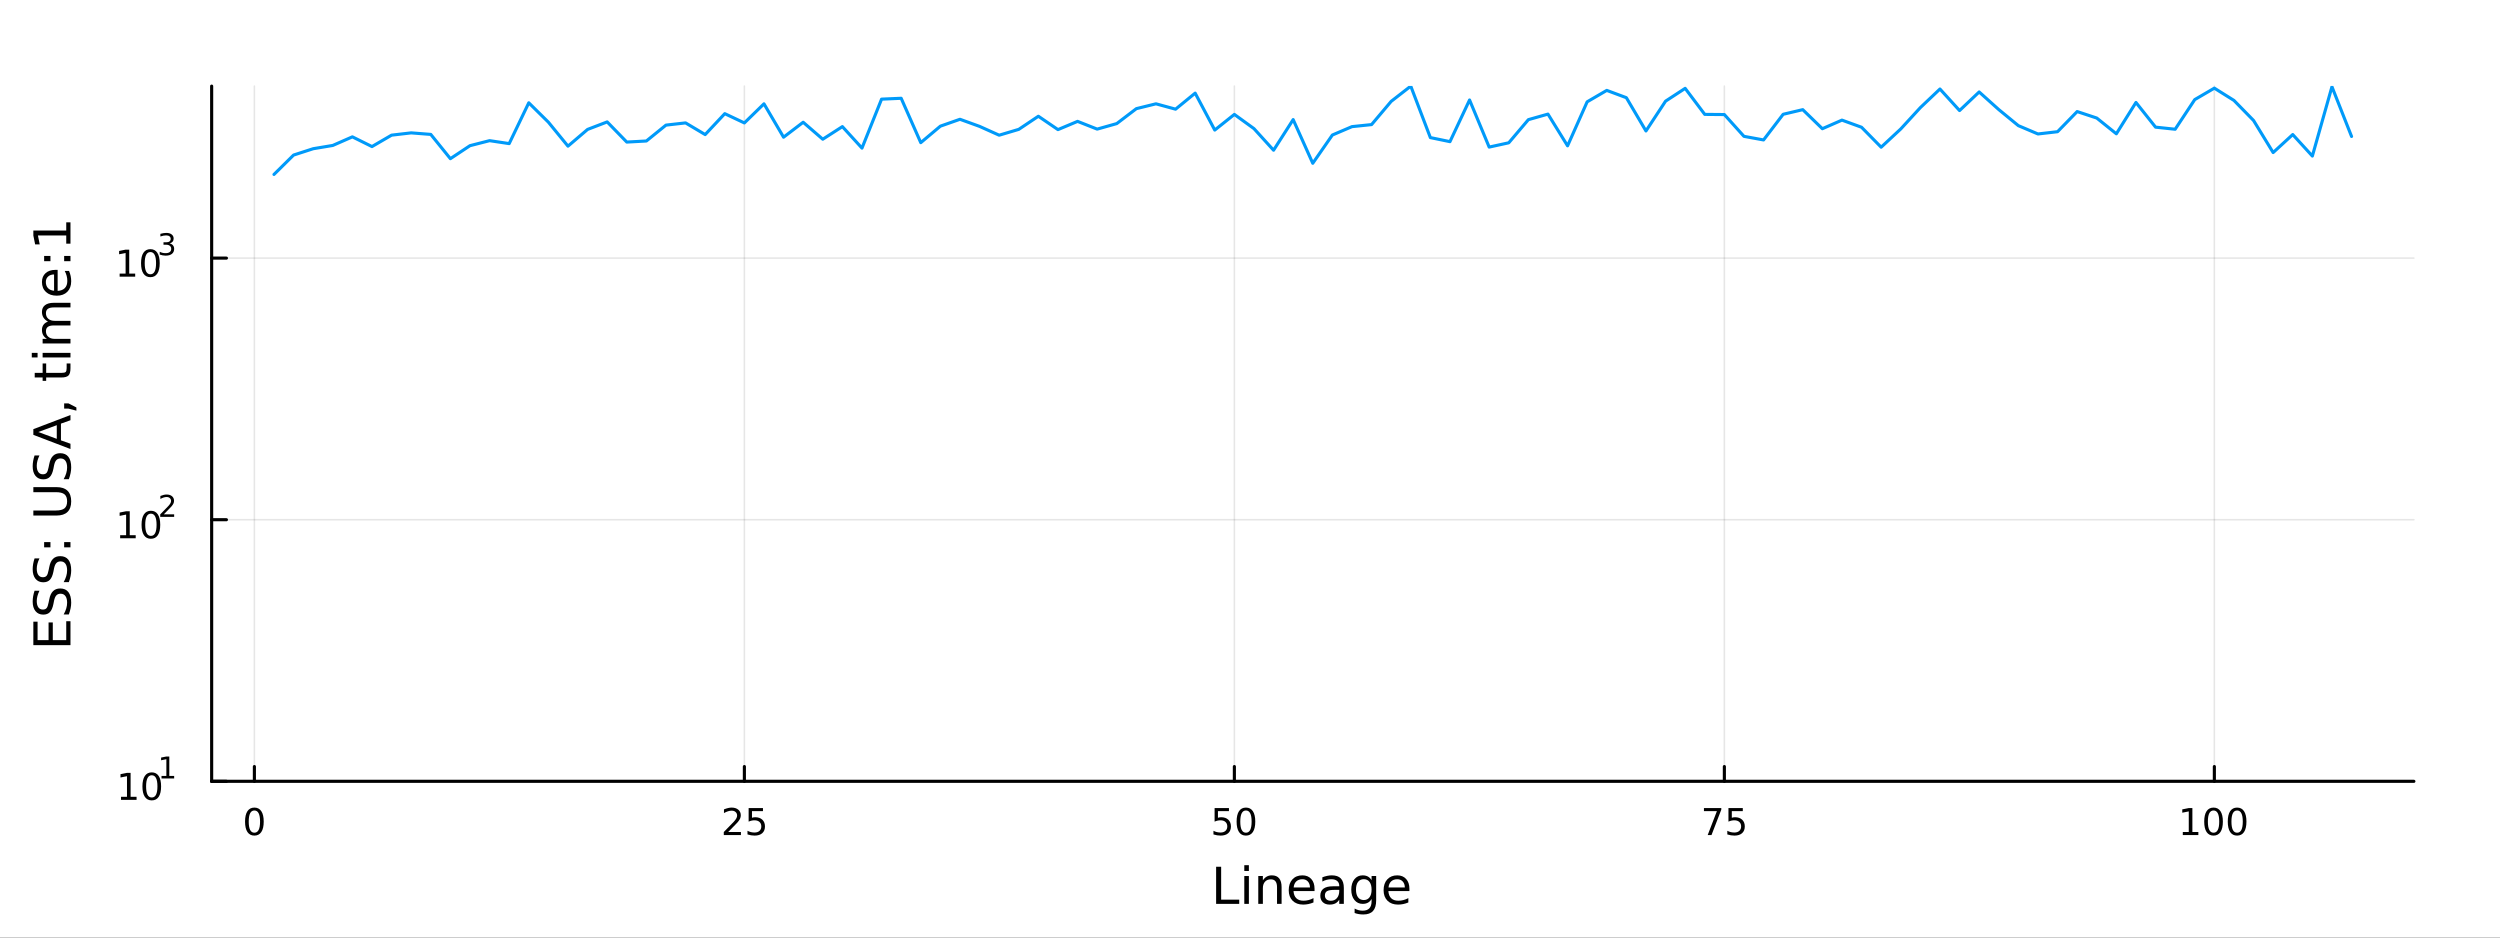 <?xml version="1.0" encoding="utf-8"?>
<svg xmlns="http://www.w3.org/2000/svg" xmlns:xlink="http://www.w3.org/1999/xlink" width="800" height="300" viewBox="0 0 3200 1200">
<rect x="0" y="0" width="3200" height="1200" fill="#333333" stroke="none"/>
<defs>
  <clipPath id="clip540">
    <rect x="0" y="0" width="3200" height="1200"/>
  </clipPath>
</defs>
<path clip-path="url(#clip540)" d="M0 1200 L3200 1200 L3200 0 L0 0  Z" fill="#ffffff" fill-rule="evenodd" fill-opacity="1"/>
<defs>
  <clipPath id="clip541">
    <rect x="640" y="0" width="2241" height="1200"/>
  </clipPath>
</defs>
<path clip-path="url(#clip540)" d="M270.918 1000.1 L3089.76 1000.1 L3089.76 110.236 L270.918 110.236  Z" fill="#ffffff" fill-rule="evenodd" fill-opacity="1"/>
<defs>
  <clipPath id="clip542">
    <rect x="270" y="110" width="2820" height="891"/>
  </clipPath>
</defs>
<polyline clip-path="url(#clip542)" style="stroke:#000000; stroke-linecap:round; stroke-linejoin:round; stroke-width:2; stroke-opacity:0.1; fill:none" points="325.609,1000.1 325.609,110.236 "/>
<polyline clip-path="url(#clip542)" style="stroke:#000000; stroke-linecap:round; stroke-linejoin:round; stroke-width:2; stroke-opacity:0.1; fill:none" points="952.799,1000.1 952.799,110.236 "/>
<polyline clip-path="url(#clip542)" style="stroke:#000000; stroke-linecap:round; stroke-linejoin:round; stroke-width:2; stroke-opacity:0.1; fill:none" points="1579.99,1000.1 1579.99,110.236 "/>
<polyline clip-path="url(#clip542)" style="stroke:#000000; stroke-linecap:round; stroke-linejoin:round; stroke-width:2; stroke-opacity:0.1; fill:none" points="2207.18,1000.1 2207.18,110.236 "/>
<polyline clip-path="url(#clip542)" style="stroke:#000000; stroke-linecap:round; stroke-linejoin:round; stroke-width:2; stroke-opacity:0.1; fill:none" points="2834.37,1000.1 2834.37,110.236 "/>
<polyline clip-path="url(#clip540)" style="stroke:#000000; stroke-linecap:round; stroke-linejoin:round; stroke-width:4; stroke-opacity:1; fill:none" points="270.918,1000.1 3089.76,1000.1 "/>
<polyline clip-path="url(#clip540)" style="stroke:#000000; stroke-linecap:round; stroke-linejoin:round; stroke-width:4; stroke-opacity:1; fill:none" points="325.609,1000.1 325.609,981.2 "/>
<polyline clip-path="url(#clip540)" style="stroke:#000000; stroke-linecap:round; stroke-linejoin:round; stroke-width:4; stroke-opacity:1; fill:none" points="952.799,1000.1 952.799,981.2 "/>
<polyline clip-path="url(#clip540)" style="stroke:#000000; stroke-linecap:round; stroke-linejoin:round; stroke-width:4; stroke-opacity:1; fill:none" points="1579.99,1000.1 1579.99,981.2 "/>
<polyline clip-path="url(#clip540)" style="stroke:#000000; stroke-linecap:round; stroke-linejoin:round; stroke-width:4; stroke-opacity:1; fill:none" points="2207.18,1000.1 2207.18,981.2 "/>
<polyline clip-path="url(#clip540)" style="stroke:#000000; stroke-linecap:round; stroke-linejoin:round; stroke-width:4; stroke-opacity:1; fill:none" points="2834.37,1000.1 2834.37,981.2 "/>
<path clip-path="url(#clip540)" d="M325.609 1037.42 Q321.998 1037.42 320.169 1040.98 Q318.363 1044.52 318.363 1051.65 Q318.363 1058.76 320.169 1062.32 Q321.998 1065.87 325.609 1065.87 Q329.243 1065.87 331.048 1062.32 Q332.877 1058.76 332.877 1051.65 Q332.877 1044.52 331.048 1040.98 Q329.243 1037.42 325.609 1037.42 M325.609 1033.71 Q331.419 1033.71 334.474 1038.32 Q337.553 1042.9 337.553 1051.65 Q337.553 1060.38 334.474 1064.99 Q331.419 1069.57 325.609 1069.57 Q319.799 1069.57 316.72 1064.99 Q313.664 1060.38 313.664 1051.65 Q313.664 1042.9 316.72 1038.32 Q319.799 1033.71 325.609 1033.71 Z" fill="#000000" fill-rule="nonzero" fill-opacity="1" /><path clip-path="url(#clip540)" d="M932.07 1064.96 L948.39 1064.96 L948.39 1068.9 L926.445 1068.9 L926.445 1064.96 Q929.107 1062.21 933.691 1057.58 Q938.297 1052.93 939.478 1051.58 Q941.723 1049.06 942.603 1047.32 Q943.505 1045.56 943.505 1043.87 Q943.505 1041.12 941.561 1039.38 Q939.64 1037.65 936.538 1037.65 Q934.339 1037.65 931.885 1038.41 Q929.455 1039.18 926.677 1040.73 L926.677 1036 Q929.501 1034.87 931.955 1034.29 Q934.408 1033.71 936.445 1033.71 Q941.816 1033.71 945.01 1036.4 Q948.205 1039.08 948.205 1043.57 Q948.205 1045.7 947.394 1047.62 Q946.607 1049.52 944.501 1052.12 Q943.922 1052.79 940.82 1056 Q937.718 1059.2 932.07 1064.96 Z" fill="#000000" fill-rule="nonzero" fill-opacity="1" /><path clip-path="url(#clip540)" d="M958.251 1034.34 L976.607 1034.34 L976.607 1038.27 L962.533 1038.27 L962.533 1046.75 Q963.552 1046.4 964.57 1046.24 Q965.589 1046.05 966.607 1046.05 Q972.394 1046.05 975.774 1049.22 Q979.153 1052.39 979.153 1057.81 Q979.153 1063.39 975.681 1066.49 Q972.209 1069.57 965.89 1069.57 Q963.714 1069.57 961.445 1069.2 Q959.2 1068.83 956.792 1068.09 L956.792 1063.39 Q958.876 1064.52 961.098 1065.08 Q963.32 1065.63 965.797 1065.63 Q969.802 1065.63 972.14 1063.53 Q974.478 1061.42 974.478 1057.81 Q974.478 1054.2 972.14 1052.09 Q969.802 1049.99 965.797 1049.99 Q963.922 1049.99 962.047 1050.4 Q960.195 1050.82 958.251 1051.7 L958.251 1034.34 Z" fill="#000000" fill-rule="nonzero" fill-opacity="1" /><path clip-path="url(#clip540)" d="M1554.69 1034.34 L1573.05 1034.34 L1573.05 1038.27 L1558.97 1038.27 L1558.97 1046.75 Q1559.99 1046.4 1561.01 1046.24 Q1562.03 1046.05 1563.05 1046.05 Q1568.83 1046.05 1572.21 1049.22 Q1575.59 1052.39 1575.59 1057.81 Q1575.59 1063.39 1572.12 1066.49 Q1568.65 1069.57 1562.33 1069.57 Q1560.15 1069.57 1557.88 1069.2 Q1555.64 1068.83 1553.23 1068.09 L1553.23 1063.39 Q1555.31 1064.52 1557.54 1065.08 Q1559.76 1065.63 1562.24 1065.63 Q1566.24 1065.63 1568.58 1063.53 Q1570.92 1061.42 1570.92 1057.81 Q1570.92 1054.2 1568.58 1052.09 Q1566.24 1049.99 1562.24 1049.99 Q1560.36 1049.99 1558.49 1050.4 Q1556.63 1050.82 1554.69 1051.7 L1554.69 1034.34 Z" fill="#000000" fill-rule="nonzero" fill-opacity="1" /><path clip-path="url(#clip540)" d="M1594.8 1037.42 Q1591.19 1037.42 1589.37 1040.98 Q1587.56 1044.52 1587.56 1051.65 Q1587.56 1058.76 1589.37 1062.32 Q1591.19 1065.87 1594.8 1065.87 Q1598.44 1065.87 1600.24 1062.32 Q1602.07 1058.76 1602.07 1051.65 Q1602.07 1044.52 1600.24 1040.98 Q1598.44 1037.42 1594.8 1037.42 M1594.8 1033.71 Q1600.62 1033.71 1603.67 1038.32 Q1606.75 1042.9 1606.75 1051.65 Q1606.75 1060.38 1603.67 1064.99 Q1600.62 1069.57 1594.8 1069.57 Q1588.99 1069.57 1585.92 1064.99 Q1582.86 1060.38 1582.86 1051.65 Q1582.86 1042.9 1585.92 1038.32 Q1588.99 1033.71 1594.8 1033.71 Z" fill="#000000" fill-rule="nonzero" fill-opacity="1" /><path clip-path="url(#clip540)" d="M2181.04 1034.34 L2203.26 1034.34 L2203.26 1036.33 L2190.71 1068.9 L2185.83 1068.9 L2197.63 1038.27 L2181.04 1038.27 L2181.04 1034.34 Z" fill="#000000" fill-rule="nonzero" fill-opacity="1" /><path clip-path="url(#clip540)" d="M2212.42 1034.34 L2230.78 1034.34 L2230.78 1038.27 L2216.71 1038.27 L2216.71 1046.75 Q2217.72 1046.4 2218.74 1046.24 Q2219.76 1046.05 2220.78 1046.05 Q2226.57 1046.05 2229.95 1049.22 Q2233.33 1052.39 2233.33 1057.81 Q2233.33 1063.39 2229.85 1066.49 Q2226.38 1069.57 2220.06 1069.57 Q2217.89 1069.57 2215.62 1069.2 Q2213.37 1068.83 2210.97 1068.09 L2210.97 1063.39 Q2213.05 1064.52 2215.27 1065.08 Q2217.49 1065.63 2219.97 1065.63 Q2223.97 1065.63 2226.31 1063.53 Q2228.65 1061.42 2228.65 1057.81 Q2228.65 1054.2 2226.31 1052.09 Q2223.97 1049.99 2219.97 1049.99 Q2218.1 1049.99 2216.22 1050.4 Q2214.37 1050.82 2212.42 1051.7 L2212.42 1034.34 Z" fill="#000000" fill-rule="nonzero" fill-opacity="1" /><path clip-path="url(#clip540)" d="M2793.98 1064.96 L2801.62 1064.96 L2801.62 1038.6 L2793.31 1040.26 L2793.31 1036 L2801.57 1034.34 L2806.25 1034.34 L2806.25 1064.96 L2813.89 1064.96 L2813.89 1068.9 L2793.98 1068.9 L2793.98 1064.96 Z" fill="#000000" fill-rule="nonzero" fill-opacity="1" /><path clip-path="url(#clip540)" d="M2833.33 1037.42 Q2829.72 1037.42 2827.89 1040.98 Q2826.08 1044.52 2826.08 1051.65 Q2826.08 1058.76 2827.89 1062.32 Q2829.72 1065.87 2833.33 1065.87 Q2836.96 1065.87 2838.77 1062.32 Q2840.6 1058.76 2840.6 1051.65 Q2840.6 1044.52 2838.77 1040.98 Q2836.96 1037.42 2833.33 1037.42 M2833.33 1033.71 Q2839.14 1033.71 2842.2 1038.32 Q2845.27 1042.9 2845.27 1051.65 Q2845.27 1060.38 2842.2 1064.99 Q2839.14 1069.57 2833.33 1069.57 Q2827.52 1069.57 2824.44 1064.99 Q2821.39 1060.38 2821.39 1051.65 Q2821.39 1042.9 2824.44 1038.32 Q2827.52 1033.71 2833.33 1033.71 Z" fill="#000000" fill-rule="nonzero" fill-opacity="1" /><path clip-path="url(#clip540)" d="M2863.49 1037.42 Q2859.88 1037.42 2858.05 1040.98 Q2856.25 1044.52 2856.25 1051.65 Q2856.25 1058.76 2858.05 1062.32 Q2859.88 1065.87 2863.49 1065.87 Q2867.13 1065.87 2868.93 1062.32 Q2870.76 1058.76 2870.76 1051.65 Q2870.76 1044.52 2868.93 1040.98 Q2867.13 1037.42 2863.49 1037.42 M2863.49 1033.71 Q2869.3 1033.71 2872.36 1038.32 Q2875.44 1042.9 2875.44 1051.65 Q2875.44 1060.38 2872.36 1064.99 Q2869.3 1069.57 2863.49 1069.57 Q2857.68 1069.57 2854.6 1064.99 Q2851.55 1060.38 2851.55 1051.65 Q2851.55 1042.9 2854.6 1038.32 Q2857.68 1033.71 2863.49 1033.71 Z" fill="#000000" fill-rule="nonzero" fill-opacity="1" /><path clip-path="url(#clip540)" d="M1556.64 1109.44 L1563.07 1109.44 L1563.07 1151.55 L1586.21 1151.55 L1586.21 1156.96 L1556.64 1156.96 L1556.64 1109.44 Z" fill="#000000" fill-rule="nonzero" fill-opacity="1" /><path clip-path="url(#clip540)" d="M1592.7 1121.31 L1598.56 1121.31 L1598.56 1156.96 L1592.7 1156.96 L1592.7 1121.31 M1592.7 1107.44 L1598.56 1107.44 L1598.56 1114.85 L1592.7 1114.85 L1592.7 1107.44 Z" fill="#000000" fill-rule="nonzero" fill-opacity="1" /><path clip-path="url(#clip540)" d="M1640.44 1135.45 L1640.44 1156.96 L1634.59 1156.96 L1634.59 1135.64 Q1634.59 1130.58 1632.61 1128.06 Q1630.64 1125.55 1626.69 1125.55 Q1621.95 1125.55 1619.21 1128.57 Q1616.48 1131.59 1616.48 1136.81 L1616.48 1156.96 L1610.59 1156.96 L1610.59 1121.31 L1616.48 1121.31 L1616.48 1126.85 Q1618.58 1123.64 1621.41 1122.05 Q1624.27 1120.45 1628 1120.45 Q1634.14 1120.45 1637.29 1124.27 Q1640.44 1128.06 1640.44 1135.45 Z" fill="#000000" fill-rule="nonzero" fill-opacity="1" /><path clip-path="url(#clip540)" d="M1682.62 1137.67 L1682.62 1140.54 L1655.69 1140.54 Q1656.07 1146.59 1659.32 1149.77 Q1662.6 1152.92 1668.42 1152.92 Q1671.79 1152.92 1674.95 1152.09 Q1678.13 1151.26 1681.25 1149.61 L1681.25 1155.15 Q1678.1 1156.48 1674.79 1157.18 Q1671.48 1157.88 1668.07 1157.88 Q1659.54 1157.88 1654.54 1152.92 Q1649.58 1147.95 1649.58 1139.49 Q1649.58 1130.74 1654.29 1125.61 Q1659.03 1120.45 1667.05 1120.45 Q1674.25 1120.45 1678.42 1125.1 Q1682.62 1129.72 1682.62 1137.67 M1676.76 1135.95 Q1676.7 1131.15 1674.05 1128.28 Q1671.44 1125.42 1667.12 1125.42 Q1662.21 1125.42 1659.25 1128.19 Q1656.33 1130.96 1655.88 1135.99 L1676.76 1135.95 Z" fill="#000000" fill-rule="nonzero" fill-opacity="1" /><path clip-path="url(#clip540)" d="M1708.43 1139.04 Q1701.33 1139.04 1698.59 1140.67 Q1695.86 1142.29 1695.86 1146.2 Q1695.86 1149.32 1697.89 1151.17 Q1699.96 1152.98 1703.5 1152.98 Q1708.37 1152.98 1711.29 1149.55 Q1714.25 1146.08 1714.25 1140.35 L1714.25 1139.04 L1708.43 1139.04 M1720.11 1136.62 L1720.11 1156.96 L1714.25 1156.96 L1714.25 1151.55 Q1712.25 1154.8 1709.26 1156.36 Q1706.27 1157.88 1701.94 1157.88 Q1696.46 1157.88 1693.22 1154.83 Q1690 1151.74 1690 1146.59 Q1690 1140.57 1694.01 1137.51 Q1698.05 1134.46 1706.04 1134.46 L1714.25 1134.46 L1714.25 1133.89 Q1714.25 1129.84 1711.58 1127.65 Q1708.94 1125.42 1704.13 1125.42 Q1701.08 1125.42 1698.18 1126.15 Q1695.28 1126.88 1692.61 1128.35 L1692.61 1122.94 Q1695.83 1121.7 1698.85 1121.09 Q1701.87 1120.45 1704.74 1120.45 Q1712.47 1120.45 1716.29 1124.46 Q1720.11 1128.48 1720.11 1136.62 Z" fill="#000000" fill-rule="nonzero" fill-opacity="1" /><path clip-path="url(#clip540)" d="M1755.63 1138.72 Q1755.63 1132.36 1752.99 1128.86 Q1750.38 1125.36 1745.64 1125.36 Q1740.93 1125.36 1738.28 1128.86 Q1735.67 1132.36 1735.67 1138.72 Q1735.67 1145.06 1738.28 1148.56 Q1740.93 1152.06 1745.64 1152.06 Q1750.38 1152.06 1752.99 1148.56 Q1755.63 1145.06 1755.63 1138.72 M1761.49 1152.54 Q1761.49 1161.64 1757.45 1166.06 Q1753.4 1170.52 1745.06 1170.52 Q1741.98 1170.52 1739.24 1170.04 Q1736.5 1169.6 1733.92 1168.64 L1733.92 1162.95 Q1736.5 1164.35 1739.02 1165.01 Q1741.53 1165.68 1744.14 1165.68 Q1749.9 1165.68 1752.77 1162.66 Q1755.63 1159.67 1755.63 1153.59 L1755.63 1150.69 Q1753.82 1153.84 1750.98 1155.4 Q1748.15 1156.96 1744.2 1156.96 Q1737.65 1156.96 1733.64 1151.96 Q1729.63 1146.97 1729.63 1138.72 Q1729.63 1130.45 1733.64 1125.45 Q1737.65 1120.45 1744.2 1120.45 Q1748.15 1120.45 1750.98 1122.01 Q1753.82 1123.57 1755.63 1126.72 L1755.63 1121.31 L1761.49 1121.31 L1761.49 1152.54 Z" fill="#000000" fill-rule="nonzero" fill-opacity="1" /><path clip-path="url(#clip540)" d="M1804.04 1137.67 L1804.04 1140.54 L1777.12 1140.54 Q1777.5 1146.59 1780.74 1149.77 Q1784.02 1152.92 1789.85 1152.92 Q1793.22 1152.92 1796.37 1152.09 Q1799.55 1151.26 1802.67 1149.61 L1802.67 1155.15 Q1799.52 1156.48 1796.21 1157.18 Q1792.9 1157.88 1789.5 1157.88 Q1780.97 1157.88 1775.97 1152.92 Q1771 1147.95 1771 1139.49 Q1771 1130.74 1775.71 1125.61 Q1780.46 1120.45 1788.48 1120.45 Q1795.67 1120.45 1799.84 1125.1 Q1804.04 1129.72 1804.04 1137.67 M1798.19 1135.95 Q1798.12 1131.15 1795.48 1128.28 Q1792.87 1125.42 1788.54 1125.42 Q1783.64 1125.42 1780.68 1128.19 Q1777.75 1130.96 1777.31 1135.99 L1798.19 1135.95 Z" fill="#000000" fill-rule="nonzero" fill-opacity="1" /><polyline clip-path="url(#clip542)" style="stroke:#000000; stroke-linecap:round; stroke-linejoin:round; stroke-width:2; stroke-opacity:0.1; fill:none" points="270.918,1000.1 3089.76,1000.1 "/>
<polyline clip-path="url(#clip542)" style="stroke:#000000; stroke-linecap:round; stroke-linejoin:round; stroke-width:2; stroke-opacity:0.1; fill:none" points="270.918,665.239 3089.76,665.239 "/>
<polyline clip-path="url(#clip542)" style="stroke:#000000; stroke-linecap:round; stroke-linejoin:round; stroke-width:2; stroke-opacity:0.1; fill:none" points="270.918,330.381 3089.76,330.381 "/>
<polyline clip-path="url(#clip540)" style="stroke:#000000; stroke-linecap:round; stroke-linejoin:round; stroke-width:4; stroke-opacity:1; fill:none" points="270.918,1000.1 270.918,110.236 "/>
<polyline clip-path="url(#clip540)" style="stroke:#000000; stroke-linecap:round; stroke-linejoin:round; stroke-width:4; stroke-opacity:1; fill:none" points="270.918,1000.1 289.815,1000.1 "/>
<polyline clip-path="url(#clip540)" style="stroke:#000000; stroke-linecap:round; stroke-linejoin:round; stroke-width:4; stroke-opacity:1; fill:none" points="270.918,665.239 289.815,665.239 "/>
<polyline clip-path="url(#clip540)" style="stroke:#000000; stroke-linecap:round; stroke-linejoin:round; stroke-width:4; stroke-opacity:1; fill:none" points="270.918,330.381 289.815,330.381 "/>
<path clip-path="url(#clip540)" d="M154.902 1019.89 L162.54 1019.89 L162.54 993.525 L154.23 995.191 L154.23 990.932 L162.494 989.265 L167.17 989.265 L167.17 1019.89 L174.809 1019.89 L174.809 1023.83 L154.902 1023.83 L154.902 1019.89 Z" fill="#000000" fill-rule="nonzero" fill-opacity="1" /><path clip-path="url(#clip540)" d="M194.253 992.344 Q190.642 992.344 188.813 995.909 Q187.008 999.45 187.008 1006.58 Q187.008 1013.69 188.813 1017.25 Q190.642 1020.79 194.253 1020.79 Q197.887 1020.79 199.693 1017.25 Q201.522 1013.69 201.522 1006.58 Q201.522 999.45 199.693 995.909 Q197.887 992.344 194.253 992.344 M194.253 988.64 Q200.063 988.64 203.119 993.247 Q206.198 997.83 206.198 1006.58 Q206.198 1015.31 203.119 1019.91 Q200.063 1024.5 194.253 1024.5 Q188.443 1024.5 185.364 1019.91 Q182.309 1015.31 182.309 1006.58 Q182.309 997.83 185.364 993.247 Q188.443 988.64 194.253 988.64 Z" fill="#000000" fill-rule="nonzero" fill-opacity="1" /><path clip-path="url(#clip540)" d="M206.743 993.218 L212.95 993.218 L212.95 971.796 L206.198 973.15 L206.198 969.689 L212.912 968.335 L216.711 968.335 L216.711 993.218 L222.918 993.218 L222.918 996.415 L206.743 996.415 L206.743 993.218 Z" fill="#000000" fill-rule="nonzero" fill-opacity="1" /><path clip-path="url(#clip540)" d="M153.792 685.032 L161.431 685.032 L161.431 658.666 L153.121 660.333 L153.121 656.074 L161.384 654.407 L166.06 654.407 L166.06 685.032 L173.699 685.032 L173.699 688.967 L153.792 688.967 L153.792 685.032 Z" fill="#000000" fill-rule="nonzero" fill-opacity="1" /><path clip-path="url(#clip540)" d="M193.143 657.486 Q189.532 657.486 187.704 661.051 Q185.898 664.592 185.898 671.722 Q185.898 678.828 187.704 682.393 Q189.532 685.935 193.143 685.935 Q196.778 685.935 198.583 682.393 Q200.412 678.828 200.412 671.722 Q200.412 664.592 198.583 661.051 Q196.778 657.486 193.143 657.486 M193.143 653.782 Q198.954 653.782 202.009 658.389 Q205.088 662.972 205.088 671.722 Q205.088 680.449 202.009 685.055 Q198.954 689.638 193.143 689.638 Q187.333 689.638 184.255 685.055 Q181.199 680.449 181.199 671.722 Q181.199 662.972 184.255 658.389 Q187.333 653.782 193.143 653.782 Z" fill="#000000" fill-rule="nonzero" fill-opacity="1" /><path clip-path="url(#clip540)" d="M209.658 658.359 L222.918 658.359 L222.918 661.557 L205.088 661.557 L205.088 658.359 Q207.251 656.121 210.975 652.36 Q214.717 648.579 215.677 647.488 Q217.501 645.438 218.216 644.028 Q218.949 642.598 218.949 641.225 Q218.949 638.987 217.369 637.577 Q215.808 636.166 213.288 636.166 Q211.501 636.166 209.508 636.787 Q207.533 637.408 205.276 638.668 L205.276 634.831 Q207.57 633.909 209.564 633.439 Q211.558 632.969 213.213 632.969 Q217.576 632.969 220.172 635.151 Q222.767 637.332 222.767 640.981 Q222.767 642.711 222.109 644.272 Q221.469 645.815 219.758 647.921 Q219.288 648.466 216.767 651.081 Q214.247 653.676 209.658 658.359 Z" fill="#000000" fill-rule="nonzero" fill-opacity="1" /><path clip-path="url(#clip540)" d="M153.134 350.174 L160.772 350.174 L160.772 323.808 L152.462 325.475 L152.462 321.216 L160.726 319.549 L165.402 319.549 L165.402 350.174 L173.041 350.174 L173.041 354.109 L153.134 354.109 L153.134 350.174 Z" fill="#000000" fill-rule="nonzero" fill-opacity="1" /><path clip-path="url(#clip540)" d="M192.485 322.628 Q188.874 322.628 187.045 326.192 Q185.24 329.734 185.24 336.864 Q185.24 343.97 187.045 347.535 Q188.874 351.076 192.485 351.076 Q196.119 351.076 197.925 347.535 Q199.754 343.97 199.754 336.864 Q199.754 329.734 197.925 326.192 Q196.119 322.628 192.485 322.628 M192.485 318.924 Q198.295 318.924 201.351 323.53 Q204.43 328.114 204.43 336.864 Q204.43 345.59 201.351 350.197 Q198.295 354.78 192.485 354.78 Q186.675 354.78 183.596 350.197 Q180.541 345.59 180.541 336.864 Q180.541 328.114 183.596 323.53 Q186.675 318.924 192.485 318.924 Z" fill="#000000" fill-rule="nonzero" fill-opacity="1" /><path clip-path="url(#clip540)" d="M217.125 311.558 Q219.852 312.141 221.375 313.984 Q222.918 315.828 222.918 318.536 Q222.918 322.692 220.059 324.968 Q217.2 327.244 211.934 327.244 Q210.166 327.244 208.285 326.887 Q206.423 326.548 204.43 325.852 L204.43 322.185 Q206.009 323.106 207.89 323.576 Q209.771 324.047 211.821 324.047 Q215.395 324.047 217.256 322.636 Q219.137 321.225 219.137 318.536 Q219.137 316.053 217.388 314.661 Q215.658 313.251 212.555 313.251 L209.282 313.251 L209.282 310.129 L212.705 310.129 Q215.507 310.129 216.993 309.019 Q218.479 307.891 218.479 305.784 Q218.479 303.621 216.937 302.474 Q215.413 301.308 212.555 301.308 Q210.994 301.308 209.207 301.647 Q207.42 301.985 205.276 302.7 L205.276 299.314 Q207.439 298.713 209.32 298.412 Q211.219 298.111 212.893 298.111 Q217.219 298.111 219.739 300.085 Q222.259 302.041 222.259 305.389 Q222.259 307.721 220.924 309.339 Q219.589 310.938 217.125 311.558 Z" fill="#000000" fill-rule="nonzero" fill-opacity="1" /><path clip-path="url(#clip540)" d="M42.686 825.789 L42.686 795.743 L48.097 795.743 L48.097 819.36 L62.165 819.36 L62.165 796.73 L67.576 796.73 L67.576 819.36 L84.795 819.36 L84.795 795.17 L90.206 795.17 L90.206 825.789 L42.686 825.789 Z" fill="#000000" fill-rule="nonzero" fill-opacity="1" /><path clip-path="url(#clip540)" d="M44.246 756.116 L50.516 756.116 Q48.766 759.777 47.906 763.023 Q47.047 766.27 47.047 769.293 Q47.047 774.545 49.084 777.41 Q51.121 780.242 54.877 780.242 Q58.028 780.242 59.651 778.365 Q61.242 776.455 62.229 771.171 L63.025 767.288 Q64.393 760.095 67.863 756.689 Q71.3 753.252 77.093 753.252 Q84 753.252 87.564 757.899 Q91.129 762.514 91.129 771.458 Q91.129 774.832 90.365 778.651 Q89.602 782.439 88.106 786.513 L81.485 786.513 Q83.681 782.598 84.795 778.842 Q85.909 775.086 85.909 771.458 Q85.909 765.951 83.745 762.96 Q81.581 759.968 77.57 759.968 Q74.069 759.968 72.096 762.132 Q70.123 764.265 69.136 769.166 L68.372 773.081 Q66.94 780.274 63.884 783.489 Q60.828 786.704 55.386 786.704 Q49.084 786.704 45.455 782.279 Q41.827 777.823 41.827 770.025 Q41.827 766.683 42.432 763.214 Q43.036 759.745 44.246 756.116 Z" fill="#000000" fill-rule="nonzero" fill-opacity="1" /><path clip-path="url(#clip540)" d="M44.246 714.739 L50.516 714.739 Q48.766 718.4 47.906 721.646 Q47.047 724.893 47.047 727.916 Q47.047 733.168 49.084 736.033 Q51.121 738.865 54.877 738.865 Q58.028 738.865 59.651 736.987 Q61.242 735.078 62.229 729.794 L63.025 725.911 Q64.393 718.718 67.863 715.312 Q71.3 711.875 77.093 711.875 Q84 711.875 87.564 716.522 Q91.129 721.137 91.129 730.081 Q91.129 733.454 90.365 737.274 Q89.602 741.062 88.106 745.136 L81.485 745.136 Q83.681 741.221 84.795 737.465 Q85.909 733.709 85.909 730.081 Q85.909 724.574 83.745 721.582 Q81.581 718.591 77.57 718.591 Q74.069 718.591 72.096 720.755 Q70.123 722.887 69.136 727.789 L68.372 731.704 Q66.94 738.897 63.884 742.112 Q60.828 745.327 55.386 745.327 Q49.084 745.327 45.455 740.902 Q41.827 736.446 41.827 728.648 Q41.827 725.306 42.432 721.837 Q43.036 718.368 44.246 714.739 Z" fill="#000000" fill-rule="nonzero" fill-opacity="1" /><path clip-path="url(#clip540)" d="M82.122 700.607 L82.122 693.892 L90.206 693.892 L90.206 700.607 L82.122 700.607 M56.5 700.607 L56.5 693.892 L64.584 693.892 L64.584 700.607 L56.5 700.607 Z" fill="#000000" fill-rule="nonzero" fill-opacity="1" /><path clip-path="url(#clip540)" d="M42.686 659.899 L42.686 653.438 L71.555 653.438 Q79.194 653.438 82.567 650.668 Q85.909 647.899 85.909 641.693 Q85.909 635.518 82.567 632.749 Q79.194 629.98 71.555 629.98 L42.686 629.98 L42.686 623.519 L72.35 623.519 Q81.644 623.519 86.387 628.134 Q91.129 632.717 91.129 641.693 Q91.129 650.7 86.387 655.315 Q81.644 659.899 72.35 659.899 L42.686 659.899 Z" fill="#000000" fill-rule="nonzero" fill-opacity="1" /><path clip-path="url(#clip540)" d="M44.246 582.969 L50.516 582.969 Q48.766 586.629 47.906 589.876 Q47.047 593.122 47.047 596.146 Q47.047 601.398 49.084 604.262 Q51.121 607.095 54.877 607.095 Q58.028 607.095 59.651 605.217 Q61.242 603.308 62.229 598.024 L63.025 594.141 Q64.393 586.948 67.863 583.542 Q71.3 580.105 77.093 580.105 Q84 580.105 87.564 584.752 Q91.129 589.367 91.129 598.311 Q91.129 601.684 90.365 605.504 Q89.602 609.291 88.106 613.365 L81.485 613.365 Q83.681 609.451 84.795 605.695 Q85.909 601.939 85.909 598.311 Q85.909 592.804 83.745 589.812 Q81.581 586.82 77.57 586.82 Q74.069 586.82 72.096 588.985 Q70.123 591.117 69.136 596.019 L68.372 599.934 Q66.94 607.127 63.884 610.342 Q60.828 613.556 55.386 613.556 Q49.084 613.556 45.455 609.132 Q41.827 604.676 41.827 596.878 Q41.827 593.536 42.432 590.067 Q43.036 586.598 44.246 582.969 Z" fill="#000000" fill-rule="nonzero" fill-opacity="1" /><path clip-path="url(#clip540)" d="M49.02 552.987 L72.669 561.708 L72.669 544.234 L49.02 552.987 M42.686 556.615 L42.686 549.326 L90.206 531.216 L90.206 537.9 L78.016 542.229 L78.016 563.649 L90.206 567.978 L90.206 574.757 L42.686 556.615 Z" fill="#000000" fill-rule="nonzero" fill-opacity="1" /><path clip-path="url(#clip540)" d="M82.122 523.036 L82.122 516.32 L87.596 516.32 L97.781 521.54 L97.781 525.646 L87.596 523.036 L82.122 523.036 Z" fill="#000000" fill-rule="nonzero" fill-opacity="1" /><path clip-path="url(#clip540)" d="M44.437 477.298 L54.558 477.298 L54.558 465.235 L59.11 465.235 L59.11 477.298 L78.462 477.298 Q82.822 477.298 84.063 476.121 Q85.305 474.911 85.305 471.251 L85.305 465.235 L90.206 465.235 L90.206 471.251 Q90.206 478.031 87.692 480.609 Q85.145 483.187 78.462 483.187 L59.11 483.187 L59.11 487.484 L54.558 487.484 L54.558 483.187 L44.437 483.187 L44.437 477.298 Z" fill="#000000" fill-rule="nonzero" fill-opacity="1" /><path clip-path="url(#clip540)" d="M54.558 457.533 L54.558 451.676 L90.206 451.676 L90.206 457.533 L54.558 457.533 M40.681 457.533 L40.681 451.676 L48.097 451.676 L48.097 457.533 L40.681 457.533 Z" fill="#000000" fill-rule="nonzero" fill-opacity="1" /><path clip-path="url(#clip540)" d="M61.401 411.668 Q57.455 409.472 55.577 406.416 Q53.699 403.361 53.699 399.223 Q53.699 393.653 57.614 390.629 Q61.497 387.606 68.69 387.606 L90.206 387.606 L90.206 393.494 L68.881 393.494 Q63.757 393.494 61.274 395.308 Q58.791 397.122 58.791 400.846 Q58.791 405.398 61.815 408.04 Q64.839 410.681 70.059 410.681 L90.206 410.681 L90.206 416.57 L68.881 416.57 Q63.725 416.57 61.274 418.384 Q58.791 420.198 58.791 423.986 Q58.791 428.473 61.847 431.115 Q64.871 433.757 70.059 433.757 L90.206 433.757 L90.206 439.645 L54.558 439.645 L54.558 433.757 L60.096 433.757 Q56.818 431.752 55.259 428.951 Q53.699 426.15 53.699 422.299 Q53.699 418.416 55.672 415.71 Q57.646 412.973 61.401 411.668 Z" fill="#000000" fill-rule="nonzero" fill-opacity="1" /><path clip-path="url(#clip540)" d="M70.918 345.433 L73.783 345.433 L73.783 372.36 Q79.83 371.978 83.013 368.731 Q86.164 365.453 86.164 359.628 Q86.164 356.255 85.337 353.104 Q84.509 349.921 82.854 346.801 L88.392 346.801 Q89.729 349.953 90.429 353.263 Q91.129 356.573 91.129 359.978 Q91.129 368.509 86.164 373.506 Q81.199 378.471 72.732 378.471 Q63.98 378.471 58.855 373.76 Q53.699 369.018 53.699 360.997 Q53.699 353.804 58.346 349.634 Q62.961 345.433 70.918 345.433 M69.2 351.289 Q64.393 351.353 61.529 353.995 Q58.664 356.605 58.664 360.933 Q58.664 365.835 61.433 368.795 Q64.202 371.723 69.231 372.169 L69.2 351.289 Z" fill="#000000" fill-rule="nonzero" fill-opacity="1" /><path clip-path="url(#clip540)" d="M82.122 334.325 L82.122 327.609 L90.206 327.609 L90.206 334.325 L82.122 334.325 M56.5 334.325 L56.5 327.609 L64.584 327.609 L64.584 334.325 L56.5 334.325 Z" fill="#000000" fill-rule="nonzero" fill-opacity="1" /><path clip-path="url(#clip540)" d="M84.795 311.917 L84.795 301.414 L48.543 301.414 L50.834 312.84 L44.978 312.84 L42.686 301.478 L42.686 295.048 L84.795 295.048 L84.795 284.545 L90.206 284.545 L90.206 311.917 L84.795 311.917 Z" fill="#000000" fill-rule="nonzero" fill-opacity="1" /><polyline clip-path="url(#clip542)" style="stroke:#009af9; stroke-linecap:round; stroke-linejoin:round; stroke-width:4; stroke-opacity:1; fill:none" points="350.696,223.284 375.784,198.486 400.872,190.362 425.959,186.168 451.047,175.164 476.134,187.6 501.222,173 526.31,170.071 551.397,172.039 576.485,203.109 601.573,186.464 626.66,180.043 651.748,183.809 676.835,131.596 701.923,156.373 727.011,187.081 752.098,165.667 777.186,156.047 802.274,181.85 827.361,180.476 852.449,160.152 877.537,157.309 902.624,172.245 927.712,145.493 952.799,157.34 977.887,132.9 1002.97,175.617 1028.06,156.484 1053.15,178.202 1078.24,162.077 1103.33,189.577 1128.41,126.906 1153.5,125.802 1178.59,182.595 1203.68,161.495 1228.76,152.678 1253.85,161.774 1278.94,173.057 1304.03,165.578 1329.11,148.795 1354.2,165.907 1379.29,155.353 1404.38,165.268 1429.46,158.188 1454.55,139.075 1479.64,132.887 1504.73,139.752 1529.81,119.215 1554.9,166.476 1579.99,146.452 1605.08,164.647 1630.17,192.277 1655.25,153.079 1680.34,208.984 1705.43,172.823 1730.52,162.1 1755.6,159.482 1780.69,129.753 1805.78,110.236 1830.87,176.121 1855.95,181.308 1881.04,127.98 1906.13,188.271 1931.22,182.773 1956.3,153.172 1981.39,146.054 2006.48,186.651 2031.57,130.324 2056.66,115.701 2081.74,125.052 2106.83,167.625 2131.92,129.479 2157.01,113.106 2182.09,146.41 2207.18,146.641 2232.27,174.527 2257.36,179.126 2282.44,146.292 2307.53,140.364 2332.62,164.753 2357.71,153.753 2382.79,162.892 2407.88,188.419 2432.97,165.067 2458.06,137.74 2483.14,113.947 2508.23,141.506 2533.32,117.713 2558.41,140.244 2583.5,160.834 2608.58,171.473 2633.67,168.576 2658.76,142.801 2683.85,151.099 2708.93,171.246 2734.02,131.161 2759.11,162.752 2784.2,165.425 2809.28,127.488 2834.37,112.833 2859.46,128.544 2884.55,154.218 2909.63,195.265 2934.72,172.237 2959.81,199.741 2984.9,111.02 3009.99,174.648 "/>
</svg>
